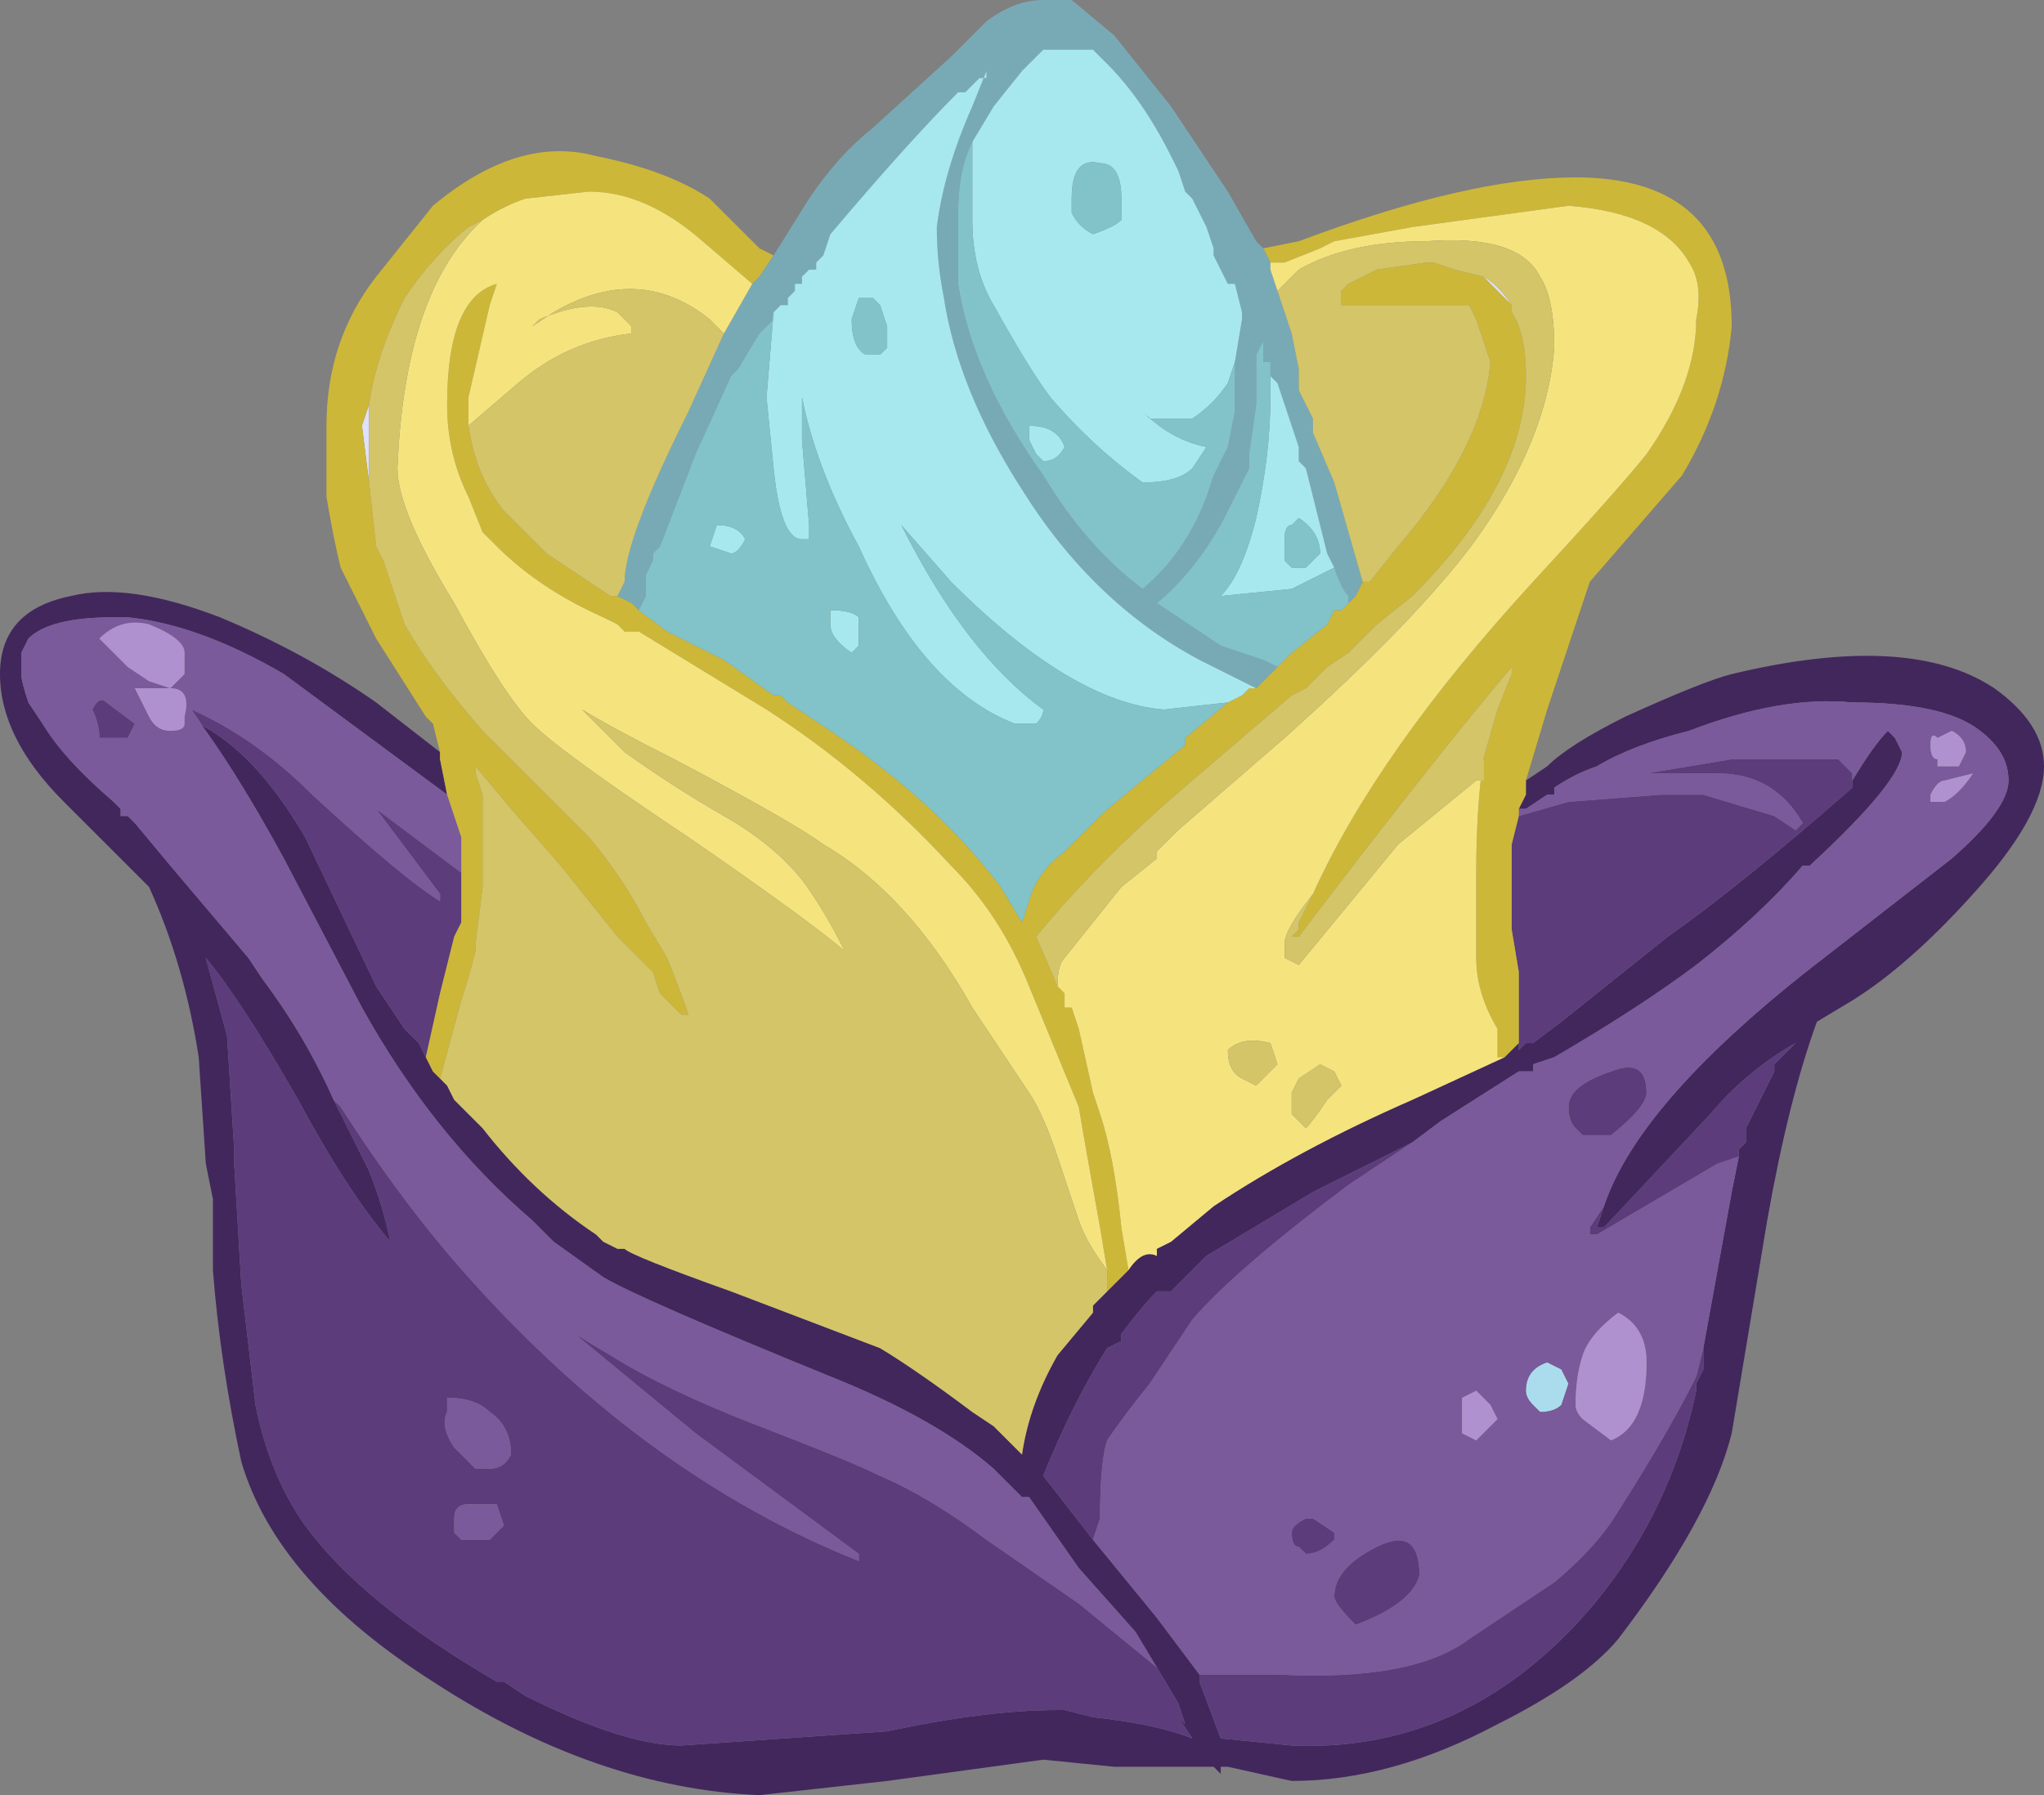 <?xml version="1.0" encoding="UTF-8" standalone="no"?>
<svg xmlns:ffdec="https://www.free-decompiler.com/flash" xmlns:xlink="http://www.w3.org/1999/xlink" ffdec:objectType="frame" height="88.55px" width="100.8px" xmlns="http://www.w3.org/2000/svg">
  <rect width="100%" height="100%" fill="#808080" stroke="none"/>
  <g transform="matrix(1.0, 0.0, 0.0, 1.0, 51.8, 82.6)">
    <use ffdec:characterId="319" height="12.65" transform="matrix(7.0, 0.0, 0.0, 7.0, -51.8, -82.6)" width="14.4" xlink:href="#shape0"/>
  </g>
  <defs>
    <g id="shape0" transform="matrix(1.0, 0.0, 0.0, 1.0, 7.4, 11.8)">
      <path d="M-1.9 -6.9 L-1.85 -6.85 -1.9 -6.9" fill="#111111" fill-rule="evenodd" stroke="none"/>
      <path d="M1.6 -7.1 L1.5 -7.15 1.6 -7.1 1.65 -7.15 1.6 -7.1" fill="#fffade" fill-rule="evenodd" stroke="none"/>
      <path d="M3.05 -9.85 Q3.15 -9.8 3.25 -9.65 L3.05 -9.85 M-4.8 -8.95 L-4.8 -8.4 -4.85 -8.8 -4.8 -8.95" fill="#dee1ff" fill-rule="evenodd" stroke="none"/>
      <path d="M2.25 -7.7 L2.2 -7.7 2.25 -7.7" fill="#e0cc5a" fill-rule="evenodd" stroke="none"/>
      <path d="M3.5 -2.2 L3.6 -2.15 3.65 -2.05 3.6 -1.9 Q3.55 -1.85 3.45 -1.85 L3.4 -1.9 Q3.35 -1.95 3.35 -2.0 3.35 -2.15 3.5 -2.2" fill="#aadcee" fill-rule="evenodd" stroke="none"/>
      <path d="M3.35 -6.3 L3.5 -6.4 Q3.65 -6.55 4.05 -6.75 4.6 -7.0 4.8 -7.05 6.05 -7.35 6.65 -6.95 7.0 -6.7 7.0 -6.4 7.0 -6.05 6.5 -5.5 6.05 -5.0 5.65 -4.75 L5.4 -4.6 Q5.2 -4.05 5.05 -3.2 L4.8 -1.7 Q4.65 -1.1 4.0 -0.25 3.75 0.05 3.15 0.35 2.4 0.75 1.7 0.75 L1.25 0.65 1.2 0.65 1.2 0.7 1.15 0.65 0.45 0.65 -0.05 0.6 -1.15 0.75 -2.05 0.85 Q-3.2 0.8 -4.35 0.05 -5.45 -0.65 -5.7 -1.5 -5.85 -2.2 -5.9 -2.85 L-5.9 -3.35 -5.95 -3.6 -6.0 -4.35 Q-6.1 -5.0 -6.35 -5.55 L-6.95 -6.15 Q-7.4 -6.6 -7.4 -7.05 -7.4 -7.5 -6.9 -7.6 -6.5 -7.7 -5.85 -7.45 -5.25 -7.2 -4.75 -6.85 L-4.3 -6.5 -4.3 -6.45 -4.25 -6.2 -5.4 -7.05 Q-6.0 -7.4 -6.5 -7.45 L-6.6 -7.45 Q-7.05 -7.45 -7.2 -7.3 L-7.25 -7.2 -7.25 -7.05 Q-7.25 -7.0 -7.2 -6.85 L-7.1 -6.7 Q-6.95 -6.45 -6.6 -6.15 L-6.55 -6.1 -6.55 -6.05 -6.5 -6.05 -6.45 -6.0 -6.2 -5.7 -5.65 -5.05 -5.55 -4.9 Q-5.25 -4.5 -5.05 -4.05 L-4.8 -3.55 Q-4.7 -3.3 -4.65 -3.05 -4.95 -3.4 -5.3 -4.05 -5.7 -4.75 -5.95 -5.05 L-5.8 -4.5 -5.75 -3.7 -5.75 -3.6 -5.7 -2.75 -5.6 -1.9 Q-5.5 -1.4 -5.25 -1.05 -4.85 -0.5 -3.9 0.05 L-3.85 0.05 -3.7 0.15 Q-3.0 0.5 -2.6 0.5 L-1.15 0.4 Q-0.45 0.25 0.05 0.25 L0.1 0.25 0.3 0.3 Q0.75 0.35 1.0 0.45 L0.9 0.3 0.95 0.35 0.9 0.2 0.75 -0.05 0.6 -0.3 0.2 -0.75 -0.15 -1.25 -0.2 -1.25 -0.4 -1.45 Q-0.8 -1.8 -1.55 -2.1 -2.9 -2.65 -3.15 -2.8 L-3.5 -3.05 -3.65 -3.2 Q-4.35 -3.8 -4.85 -4.7 L-5.4 -5.75 Q-5.7 -6.3 -5.95 -6.65 L-6.0 -6.7 Q-5.6 -6.5 -5.25 -5.9 L-4.75 -4.85 -4.55 -4.55 -4.45 -4.45 -4.4 -4.35 -4.35 -4.25 -4.3 -4.2 -4.25 -4.15 -4.2 -4.05 -4.0 -3.85 Q-3.65 -3.4 -3.2 -3.1 L-3.15 -3.05 -3.05 -3.0 -3.0 -3.0 Q-2.95 -2.95 -2.25 -2.7 L-1.2 -2.3 Q-0.95 -2.15 -0.55 -1.85 L-0.4 -1.75 -0.2 -1.55 Q-0.15 -1.9 0.05 -2.25 L0.3 -2.55 0.3 -2.6 0.4 -2.7 0.55 -2.85 Q0.65 -3.0 0.75 -2.95 L0.75 -3.0 0.85 -3.05 1.15 -3.3 Q1.75 -3.7 2.55 -4.05 L3.2 -4.35 3.15 -4.35 3.2 -4.35 3.3 -4.45 3.3 -4.4 3.35 -4.45 3.4 -4.45 3.6 -4.6 4.35 -5.2 Q4.85 -5.55 5.65 -6.25 L5.65 -6.3 Q5.8 -6.55 5.9 -6.65 L5.95 -6.6 6.0 -6.5 Q6.0 -6.3 5.35 -5.7 L5.3 -5.7 Q5.0 -5.35 4.55 -5.0 4.15 -4.7 3.55 -4.35 L3.4 -4.3 3.4 -4.25 3.3 -4.25 2.75 -3.9 2.55 -3.75 1.85 -3.4 1.1 -2.95 0.85 -2.7 0.75 -2.7 Q0.65 -2.6 0.5 -2.4 L0.5 -2.35 0.4 -2.3 Q0.15 -1.9 -0.05 -1.4 L0.3 -0.95 0.75 -0.4 1.05 0.0 1.05 0.05 1.2 0.45 1.7 0.5 Q2.85 0.55 3.7 -0.35 4.35 -1.05 4.55 -2.0 L4.55 -2.05 4.6 -2.15 4.6 -2.3 4.8 -3.4 4.85 -3.65 4.85 -3.7 4.9 -3.75 4.9 -3.85 5.1 -4.25 5.1 -4.3 5.25 -4.45 Q4.9 -4.25 4.65 -3.95 L3.9 -3.15 3.85 -3.15 3.9 -3.3 Q4.15 -4.05 5.45 -5.05 L6.35 -5.75 Q6.75 -6.1 6.75 -6.3 6.75 -6.5 6.55 -6.65 6.3 -6.85 5.65 -6.85 5.15 -6.9 4.5 -6.65 4.1 -6.55 3.85 -6.4 3.7 -6.35 3.55 -6.25 L3.55 -6.2 3.5 -6.2 3.35 -6.1 3.3 -6.1 3.35 -6.2 3.35 -6.3" fill="#42275d" fill-rule="evenodd" stroke="none"/>
      <path d="M5.65 -6.3 L5.65 -6.25 Q4.85 -5.55 4.35 -5.2 L3.6 -4.6 3.4 -4.45 3.35 -4.45 3.3 -4.4 3.3 -4.45 3.3 -4.95 3.25 -5.25 3.25 -5.85 3.3 -6.05 3.65 -6.15 4.3 -6.2 4.6 -6.2 5.1 -6.05 5.25 -5.95 5.3 -6.0 Q5.1 -6.35 4.7 -6.35 L4.2 -6.35 4.8 -6.45 5.55 -6.45 5.65 -6.35 5.65 -6.3 M-4.4 -4.35 L-4.45 -4.45 -4.55 -4.55 -4.75 -4.85 -5.25 -5.9 Q-5.6 -6.5 -6.0 -6.7 L-5.95 -6.65 -6.05 -6.8 -6.05 -6.8 Q-5.6 -6.6 -5.2 -6.2 -4.55 -5.6 -4.3 -5.45 L-4.3 -5.5 -4.75 -6.1 -4.15 -5.65 -4.15 -5.3 -4.2 -5.2 -4.3 -4.8 -4.4 -4.35 M0.75 -0.05 L0.9 0.2 0.95 0.35 0.9 0.3 1.0 0.45 Q0.75 0.35 0.3 0.3 L0.1 0.25 0.05 0.25 Q-0.45 0.25 -1.15 0.4 L-2.6 0.5 Q-3.0 0.5 -3.7 0.15 L-3.85 0.05 -3.9 0.05 Q-4.85 -0.5 -5.25 -1.05 -5.5 -1.4 -5.6 -1.9 L-5.7 -2.75 -5.75 -3.6 -5.75 -3.7 -5.8 -4.5 -5.95 -5.05 Q-5.7 -4.75 -5.3 -4.05 -4.95 -3.4 -4.65 -3.05 -4.7 -3.3 -4.8 -3.55 L-5.05 -4.05 -5.0 -4.0 Q-4.55 -3.3 -4.1 -2.8 -2.85 -1.4 -1.35 -0.8 L-1.35 -0.85 -2.5 -1.7 -3.35 -2.4 -3.1 -2.25 Q-2.7 -2.0 -2.05 -1.75 -1.4 -1.5 -1.2 -1.4 -0.85 -1.25 -0.45 -0.95 L0.2 -0.5 0.75 -0.05 M2.55 -3.75 L2.1 -3.45 Q1.3 -2.85 1.0 -2.5 L0.7 -2.05 Q0.5 -1.8 0.4 -1.65 0.35 -1.5 0.35 -1.1 L0.3 -0.95 -0.05 -1.4 Q0.15 -1.9 0.4 -2.3 L0.5 -2.35 0.5 -2.4 Q0.65 -2.6 0.75 -2.7 L0.85 -2.7 1.1 -2.95 1.85 -3.4 2.55 -3.75 M1.05 0.0 L1.6 0.0 Q2.55 0.05 2.95 -0.25 L3.55 -0.65 Q3.85 -0.9 4.0 -1.15 4.35 -1.7 4.55 -2.1 L4.6 -2.3 4.6 -2.15 4.55 -2.05 4.55 -2.0 Q4.35 -1.05 3.7 -0.35 2.85 0.55 1.7 0.5 L1.2 0.45 1.05 0.05 1.05 0.0 M4.85 -3.65 L4.7 -3.6 3.85 -3.1 3.8 -3.1 3.8 -3.15 3.9 -3.3 3.85 -3.15 3.9 -3.15 4.65 -3.95 Q4.9 -4.25 5.25 -4.45 L5.1 -4.3 5.1 -4.25 4.9 -3.85 4.9 -3.75 4.85 -3.7 4.85 -3.65 M3.95 -4.25 Q4.2 -4.35 4.2 -4.1 4.2 -4.0 3.95 -3.8 L3.75 -3.8 3.7 -3.85 Q3.65 -3.9 3.65 -4.0 3.65 -4.15 3.95 -4.25 M2.0 -1.0 L2.0 -0.95 Q1.9 -0.85 1.8 -0.85 L1.75 -0.9 Q1.7 -0.9 1.7 -1.0 1.7 -1.05 1.8 -1.1 L1.85 -1.1 2.0 -1.0 M2.0 -0.55 Q2.0 -0.75 2.3 -0.9 2.6 -1.05 2.6 -0.7 2.55 -0.5 2.15 -0.35 2.0 -0.5 2.0 -0.55 M-6.75 -6.8 Q-6.7 -6.9 -6.65 -6.85 L-6.45 -6.7 -6.5 -6.6 -6.7 -6.6 Q-6.7 -6.7 -6.75 -6.8 M-4.1 -1.2 Q-4.2 -1.2 -4.2 -1.1 L-4.2 -1.0 -4.15 -0.95 -3.95 -0.95 -3.85 -1.05 -3.9 -1.2 -4.1 -1.2 M-4.25 -1.95 L-4.25 -1.85 Q-4.3 -1.75 -4.2 -1.6 L-4.05 -1.45 -3.95 -1.45 Q-3.85 -1.45 -3.8 -1.55 -3.8 -1.75 -3.95 -1.85 -4.05 -1.95 -4.25 -1.95" fill="#5c3c7b" fill-rule="evenodd" stroke="none"/>
      <path d="M5.65 -6.3 L5.65 -6.35 5.55 -6.45 4.8 -6.45 4.2 -6.35 4.7 -6.35 Q5.1 -6.35 5.3 -6.0 L5.25 -5.95 5.1 -6.05 4.6 -6.2 4.3 -6.2 3.65 -6.15 3.3 -6.05 3.3 -6.1 3.35 -6.1 3.5 -6.2 3.55 -6.2 3.55 -6.25 Q3.7 -6.35 3.85 -6.4 4.1 -6.55 4.5 -6.65 5.15 -6.9 5.65 -6.85 6.3 -6.85 6.55 -6.65 6.75 -6.5 6.75 -6.3 6.75 -6.1 6.35 -5.75 L5.45 -5.05 Q4.15 -4.05 3.9 -3.3 L3.8 -3.15 3.8 -3.1 3.85 -3.1 4.7 -3.6 4.85 -3.65 4.8 -3.4 4.6 -2.3 4.55 -2.1 Q4.35 -1.7 4.0 -1.15 3.85 -0.9 3.55 -0.65 L2.95 -0.25 Q2.55 0.05 1.6 0.0 L1.05 0.0 0.75 -0.4 0.3 -0.95 0.35 -1.1 Q0.35 -1.5 0.4 -1.65 0.5 -1.8 0.7 -2.05 L1.0 -2.5 Q1.3 -2.85 2.1 -3.45 L2.55 -3.75 2.75 -3.9 3.3 -4.25 3.4 -4.25 3.4 -4.3 3.55 -4.35 Q4.15 -4.7 4.55 -5.0 5.0 -5.35 5.3 -5.7 L5.35 -5.7 Q6.0 -6.3 6.0 -6.5 L5.95 -6.6 5.9 -6.65 Q5.8 -6.55 5.65 -6.3 M-5.95 -6.65 Q-5.7 -6.3 -5.4 -5.75 L-4.85 -4.7 Q-4.35 -3.8 -3.65 -3.2 L-3.5 -3.05 -3.15 -2.8 Q-2.9 -2.65 -1.55 -2.1 -0.8 -1.8 -0.4 -1.45 L-0.2 -1.25 -0.15 -1.25 0.2 -0.75 0.6 -0.3 0.75 -0.05 0.2 -0.5 -0.45 -0.95 Q-0.85 -1.25 -1.2 -1.4 -1.4 -1.5 -2.05 -1.75 -2.7 -2.0 -3.1 -2.25 L-3.35 -2.4 -2.5 -1.7 -1.35 -0.85 -1.35 -0.8 Q-2.85 -1.4 -4.1 -2.8 -4.55 -3.3 -5.0 -4.0 L-5.05 -4.05 Q-5.25 -4.5 -5.55 -4.9 L-5.65 -5.05 -6.2 -5.7 -6.45 -6.0 -6.5 -6.05 -6.55 -6.05 -6.55 -6.1 -6.6 -6.15 Q-6.95 -6.45 -7.1 -6.7 L-7.2 -6.85 Q-7.25 -7.0 -7.25 -7.05 L-7.25 -7.2 -7.2 -7.3 Q-7.05 -7.45 -6.6 -7.45 L-6.5 -7.45 Q-6.0 -7.4 -5.4 -7.05 L-4.25 -6.2 -4.15 -5.9 -4.15 -5.65 -4.75 -6.1 -4.3 -5.5 -4.3 -5.45 Q-4.55 -5.6 -5.2 -6.2 -5.6 -6.6 -6.05 -6.8 L-6.05 -6.8 -5.95 -6.65 M3.95 -4.25 Q3.65 -4.15 3.65 -4.0 3.65 -3.9 3.7 -3.85 L3.75 -3.8 3.95 -3.8 Q4.2 -4.0 4.2 -4.1 4.2 -4.35 3.95 -4.25 M2.0 -0.55 Q2.0 -0.5 2.15 -0.35 2.55 -0.5 2.6 -0.7 2.6 -1.05 2.3 -0.9 2.0 -0.75 2.0 -0.55 M2.0 -1.0 L1.85 -1.1 1.8 -1.1 Q1.7 -1.05 1.7 -1.0 1.7 -0.9 1.75 -0.9 L1.8 -0.85 Q1.9 -0.85 2.0 -0.95 L2.0 -1.0 M3.1 -1.9 L3.0 -2.0 2.9 -1.95 2.9 -1.85 Q2.9 -1.75 2.9 -1.7 L3.0 -1.65 3.15 -1.8 3.1 -1.9 M3.5 -2.2 Q3.35 -2.15 3.35 -2.0 3.35 -1.95 3.4 -1.9 L3.45 -1.85 Q3.55 -1.85 3.6 -1.9 L3.65 -2.05 3.6 -2.15 3.5 -2.2 M6.4 -6.4 L6.45 -6.5 Q6.45 -6.6 6.35 -6.65 L6.25 -6.6 Q6.2 -6.65 6.2 -6.55 6.2 -6.45 6.25 -6.45 L6.25 -6.4 6.4 -6.4 M6.3 -6.3 Q6.25 -6.3 6.2 -6.2 L6.2 -6.15 6.3 -6.15 Q6.4 -6.2 6.5 -6.35 L6.3 -6.3 M4.2 -2.2 Q4.2 -2.45 4.0 -2.55 3.8 -2.4 3.75 -2.25 3.7 -2.1 3.7 -1.9 3.7 -1.85 3.75 -1.8 L3.95 -1.65 Q4.2 -1.75 4.2 -2.2 M-6.1 -6.7 L-6.1 -6.75 Q-6.05 -6.95 -6.2 -6.95 L-6.45 -6.95 -6.35 -6.75 Q-6.3 -6.65 -6.2 -6.65 -6.1 -6.65 -6.1 -6.7 M-6.35 -7.4 Q-6.55 -7.45 -6.7 -7.3 L-6.5 -7.1 -6.35 -7.0 -6.2 -6.95 -6.1 -7.05 -6.1 -7.2 Q-6.1 -7.3 -6.35 -7.4 M-6.75 -6.8 Q-6.7 -6.7 -6.7 -6.6 L-6.5 -6.6 -6.45 -6.7 -6.65 -6.85 Q-6.7 -6.9 -6.75 -6.8 M-4.25 -1.95 Q-4.05 -1.95 -3.95 -1.85 -3.8 -1.75 -3.8 -1.55 -3.85 -1.45 -3.95 -1.45 L-4.05 -1.45 -4.2 -1.6 Q-4.3 -1.75 -4.25 -1.85 L-4.25 -1.95 M-4.1 -1.2 L-3.9 -1.2 -3.85 -1.05 -3.95 -0.95 -4.15 -0.95 -4.2 -1.0 -4.2 -1.1 Q-4.2 -1.2 -4.1 -1.2" fill="#7a5a9a" fill-rule="evenodd" stroke="none"/>
      <path d="M3.1 -1.9 L3.15 -1.8 3.0 -1.65 2.9 -1.7 Q2.9 -1.75 2.9 -1.85 L2.9 -1.95 3.0 -2.0 3.1 -1.9 M4.2 -2.2 Q4.2 -1.75 3.95 -1.65 L3.75 -1.8 Q3.7 -1.85 3.7 -1.9 3.7 -2.1 3.75 -2.25 3.8 -2.4 4.0 -2.55 4.2 -2.45 4.2 -2.2 M6.3 -6.3 L6.5 -6.35 Q6.4 -6.2 6.3 -6.15 L6.2 -6.15 6.2 -6.2 Q6.25 -6.3 6.3 -6.3 M6.4 -6.4 L6.25 -6.4 6.25 -6.45 Q6.2 -6.45 6.2 -6.55 6.2 -6.65 6.25 -6.6 L6.35 -6.65 Q6.45 -6.6 6.45 -6.5 L6.4 -6.4 M-6.35 -7.4 Q-6.1 -7.3 -6.1 -7.2 L-6.1 -7.05 -6.2 -6.95 -6.35 -7.0 -6.5 -7.1 -6.7 -7.3 Q-6.55 -7.45 -6.35 -7.4 M-6.1 -6.7 Q-6.1 -6.65 -6.2 -6.65 -6.3 -6.65 -6.35 -6.75 L-6.45 -6.95 -6.2 -6.95 Q-6.05 -6.95 -6.1 -6.75 L-6.1 -6.7" fill="#b091d0" fill-rule="evenodd" stroke="none"/>
      <path d="M-1.95 -10.0 L-2.05 -9.85 -2.1 -9.8 -2.45 -10.1 Q-2.85 -10.45 -3.25 -10.45 L-3.7 -10.4 Q-3.85 -10.35 -4.0 -10.25 L-4.1 -10.2 Q-4.35 -10.0 -4.55 -9.7 -4.75 -9.3 -4.8 -8.95 L-4.85 -8.8 -4.8 -8.4 -4.75 -7.95 -4.7 -7.85 -4.55 -7.4 Q-4.35 -7.05 -4.0 -6.65 L-3.25 -5.9 Q-3.0 -5.6 -2.85 -5.3 L-2.7 -5.05 Q-2.6 -4.8 -2.55 -4.65 L-2.6 -4.65 -2.75 -4.8 -2.8 -4.95 -3.05 -5.2 -3.45 -5.7 -3.8 -6.1 -4.05 -6.4 -4.05 -6.35 -4.0 -6.2 -4.0 -5.55 -4.05 -5.15 -4.05 -5.1 Q-4.1 -4.9 -4.15 -4.75 L-4.3 -4.2 -4.35 -4.25 -4.4 -4.35 -4.3 -4.8 -4.2 -5.2 -4.15 -5.3 -4.15 -5.65 -4.15 -5.9 -4.25 -6.2 -4.3 -6.45 -4.3 -6.5 -4.35 -6.7 -4.4 -6.75 -4.75 -7.3 Q-4.9 -7.6 -5.0 -7.8 -5.05 -8.0 -5.1 -8.3 L-5.1 -8.8 Q-5.1 -9.4 -4.75 -9.85 L-4.35 -10.35 Q-3.75 -10.85 -3.2 -10.7 -2.7 -10.6 -2.4 -10.4 L-2.05 -10.05 -1.95 -10.0 M-3.05 -7.6 L-2.95 -7.55 -2.9 -7.5 -2.7 -7.35 -2.3 -7.15 -1.95 -6.9 -1.9 -6.9 -1.85 -6.85 -1.55 -6.65 Q-0.8 -6.15 -0.35 -5.55 L-0.2 -5.3 -0.15 -5.45 Q-0.1 -5.65 0.1 -5.8 L0.35 -6.05 Q0.4 -6.1 0.95 -6.55 L0.95 -6.6 1.25 -6.85 1.35 -6.9 1.4 -6.95 1.45 -6.95 Q1.5 -7.0 1.6 -7.1 L1.65 -7.15 1.7 -7.2 1.95 -7.4 2.0 -7.5 2.05 -7.5 2.1 -7.55 2.15 -7.6 2.2 -7.7 2.25 -7.7 2.45 -7.95 Q3.05 -8.65 3.1 -9.25 L3.0 -9.55 2.95 -9.65 2.05 -9.65 2.05 -9.75 2.1 -9.8 2.3 -9.9 2.65 -9.95 2.7 -9.95 2.85 -9.9 3.05 -9.85 3.25 -9.65 3.25 -9.6 Q3.35 -9.45 3.35 -9.15 3.35 -8.4 2.55 -7.6 L2.3 -7.4 2.1 -7.2 1.95 -7.1 1.8 -6.95 1.7 -6.9 1.0 -6.3 Q0.35 -5.75 -0.1 -5.2 L0.05 -4.85 0.1 -4.8 0.1 -4.7 0.15 -4.7 0.2 -4.55 0.3 -4.1 0.35 -3.95 Q0.45 -3.65 0.5 -3.15 L0.55 -2.85 0.4 -2.7 0.4 -2.85 0.35 -3.15 Q0.25 -3.7 0.2 -4.0 L-0.15 -4.85 Q-0.35 -5.35 -0.7 -5.7 -1.3 -6.35 -2.0 -6.8 L-2.9 -7.35 -3.0 -7.35 -3.05 -7.4 -3.15 -7.45 Q-3.6 -7.65 -3.9 -7.95 L-4.0 -8.05 -4.1 -8.3 Q-4.25 -8.6 -4.25 -8.95 -4.25 -9.7 -3.9 -9.8 L-3.95 -9.65 -4.1 -9.0 -4.1 -8.8 Q-4.05 -8.45 -3.85 -8.2 L-3.55 -7.9 -3.1 -7.6 -3.05 -7.6 M1.55 -9.95 L1.5 -10.05 1.75 -10.1 Q2.95 -10.55 3.7 -10.55 4.8 -10.55 4.8 -9.5 4.75 -8.95 4.45 -8.45 L3.8 -7.7 3.5 -6.8 3.35 -6.3 3.35 -6.2 3.3 -6.1 3.3 -6.05 3.25 -5.85 3.25 -5.25 3.3 -4.95 3.3 -4.45 3.2 -4.35 3.15 -4.35 3.15 -4.55 Q3.0 -4.8 3.0 -5.05 L3.0 -5.65 Q3.0 -6.1 3.05 -6.45 L3.15 -6.8 3.25 -7.05 3.25 -7.1 Q2.7 -6.45 1.75 -5.2 L1.7 -5.2 1.75 -5.25 1.75 -5.3 1.85 -5.5 Q2.3 -6.5 3.4 -7.7 4.0 -8.35 4.2 -8.6 4.55 -9.1 4.55 -9.55 4.6 -9.8 4.5 -9.95 4.3 -10.3 3.65 -10.35 L2.55 -10.2 2.0 -10.1 1.9 -10.05 1.65 -9.95 1.55 -9.95" fill="#cdb738" fill-rule="evenodd" stroke="none"/>
      <path d="M1.3 -9.25 L1.35 -9.55 1.35 -9.6 1.3 -9.8 1.25 -9.8 1.15 -10.0 1.15 -10.05 1.1 -10.2 1.0 -10.4 0.95 -10.45 0.9 -10.6 0.85 -10.7 Q0.65 -11.1 0.4 -11.35 L0.3 -11.45 -0.05 -11.45 -0.2 -11.3 -0.4 -11.05 -0.55 -10.8 Q-0.65 -10.6 -0.65 -10.3 L-0.65 -9.8 Q-0.55 -9.15 -0.05 -8.45 0.25 -7.95 0.65 -7.65 0.95 -7.9 1.1 -8.3 L1.15 -8.45 1.25 -8.65 1.3 -8.9 1.3 -9.25 M-1.95 -10.0 L-1.7 -10.4 Q-1.5 -10.7 -1.25 -10.9 L-0.7 -11.4 -0.45 -11.65 Q-0.25 -11.8 -0.05 -11.8 L0.15 -11.8 0.45 -11.55 0.85 -11.05 1.25 -10.45 1.45 -10.1 1.5 -10.05 1.55 -9.95 1.55 -9.9 1.6 -9.75 1.7 -9.45 1.75 -9.2 1.75 -9.05 1.85 -8.85 1.85 -8.75 2.0 -8.4 2.2 -7.7 2.15 -7.6 2.1 -7.55 2.1 -7.6 Q2.05 -7.65 2.0 -7.8 L1.95 -7.9 1.8 -8.5 1.75 -8.55 1.75 -8.65 1.6 -9.1 1.55 -9.15 1.55 -9.25 1.5 -9.25 1.5 -9.4 1.45 -9.3 1.45 -8.95 1.4 -8.6 1.4 -8.5 1.25 -8.2 Q1.05 -7.8 0.75 -7.55 L1.2 -7.25 1.5 -7.15 1.6 -7.1 Q1.5 -7.0 1.45 -6.95 L1.4 -6.95 1.45 -6.95 Q1.25 -7.05 1.05 -7.15 0.3 -7.55 -0.2 -8.35 -0.65 -9.05 -0.75 -9.7 -0.8 -9.95 -0.8 -10.2 -0.75 -10.6 -0.55 -11.05 L-0.45 -11.3 -0.45 -11.25 -0.5 -11.25 -0.6 -11.15 -0.65 -11.15 -0.65 -11.15 Q-1.0 -10.8 -1.55 -10.15 L-1.6 -10.0 -1.65 -9.95 -1.65 -9.9 -1.7 -9.9 -1.75 -9.85 -1.75 -9.8 -1.8 -9.8 -1.8 -9.75 -1.85 -9.7 -1.85 -9.65 -1.9 -9.65 -1.95 -9.6 -1.95 -9.55 -2.05 -9.45 -2.2 -9.2 -2.25 -9.15 -2.5 -8.6 -2.75 -7.95 -2.8 -7.9 -2.8 -7.85 -2.85 -7.75 -2.85 -7.6 -2.9 -7.5 -2.95 -7.55 -3.05 -7.6 -3.0 -7.7 Q-3.0 -8.0 -2.55 -8.9 L-2.3 -9.45 -2.1 -9.8 -2.05 -9.85 -1.95 -10.0" fill="#78aab6" fill-rule="evenodd" stroke="none"/>
      <path d="M-2.1 -9.8 L-2.3 -9.45 -2.4 -9.55 Q-2.9 -9.95 -3.5 -9.6 L-3.65 -9.5 -3.6 -9.55 Q-3.25 -9.7 -3.05 -9.6 L-2.95 -9.5 -2.95 -9.45 Q-3.4 -9.4 -3.75 -9.1 L-4.1 -8.8 -4.1 -9.0 -3.95 -9.65 -3.9 -9.8 Q-4.25 -9.7 -4.25 -8.95 -4.25 -8.6 -4.1 -8.3 L-4.0 -8.05 -3.9 -7.95 Q-3.6 -7.65 -3.15 -7.45 L-3.05 -7.4 -3.0 -7.35 -2.9 -7.35 -2.0 -6.8 Q-1.3 -6.35 -0.7 -5.7 -0.35 -5.35 -0.15 -4.85 L0.2 -4.0 Q0.25 -3.7 0.35 -3.15 L0.4 -2.85 Q0.25 -3.05 0.2 -3.2 L0.05 -3.65 Q-0.05 -3.95 -0.15 -4.1 L-0.55 -4.7 Q-1.0 -5.5 -1.6 -5.85 -1.8 -6.0 -2.65 -6.45 -3.05 -6.65 -3.3 -6.8 L-3.0 -6.5 Q-2.65 -6.25 -2.3 -6.05 -1.95 -5.85 -1.75 -5.6 -1.6 -5.4 -1.45 -5.1 -1.75 -5.35 -2.55 -5.9 -3.45 -6.5 -3.65 -6.7 -3.85 -6.9 -4.2 -7.55 -4.6 -8.2 -4.6 -8.5 -4.55 -9.75 -4.0 -10.25 -3.85 -10.35 -3.7 -10.4 L-3.25 -10.45 Q-2.85 -10.45 -2.45 -10.1 L-2.1 -9.8 M1.6 -9.75 L1.55 -9.9 1.55 -9.95 1.65 -9.95 1.9 -10.05 2.0 -10.1 2.55 -10.2 3.65 -10.35 Q4.3 -10.3 4.5 -9.95 4.6 -9.8 4.55 -9.55 4.55 -9.1 4.2 -8.6 4.0 -8.35 3.4 -7.7 2.3 -6.5 1.85 -5.5 1.65 -5.25 1.65 -5.15 L1.65 -5.05 1.75 -5.0 2.45 -5.85 3.0 -6.3 3.05 -6.3 3.05 -6.45 Q3.0 -6.1 3.0 -5.65 L3.0 -5.05 Q3.0 -4.8 3.15 -4.55 L3.15 -4.35 3.2 -4.35 2.55 -4.05 Q1.75 -3.7 1.15 -3.3 L0.85 -3.05 0.75 -3.0 0.75 -2.95 Q0.65 -3.0 0.55 -2.85 L0.5 -3.15 Q0.45 -3.65 0.35 -3.95 L0.3 -4.1 0.2 -4.55 0.15 -4.7 0.1 -4.7 0.1 -4.8 0.05 -4.85 Q0.05 -5.0 0.1 -5.05 L0.5 -5.55 0.75 -5.75 0.75 -5.8 0.9 -5.95 1.65 -6.6 Q2.6 -7.45 3.0 -8.0 3.5 -8.7 3.55 -9.35 3.55 -9.7 3.45 -9.85 3.3 -10.15 2.65 -10.1 2.1 -10.1 1.75 -9.9 L1.6 -9.75 M1.95 -4.05 L2.05 -4.15 2.0 -4.25 1.9 -4.3 1.75 -4.2 1.7 -4.1 Q1.7 -4.0 1.7 -3.95 L1.8 -3.85 Q1.85 -3.9 1.95 -4.05 M1.25 -4.4 Q1.25 -4.25 1.35 -4.2 L1.45 -4.15 1.6 -4.3 1.55 -4.45 Q1.35 -4.5 1.25 -4.4" fill="#f5e47e" fill-rule="evenodd" stroke="none"/>
      <path d="M-2.3 -9.45 L-2.55 -8.9 Q-3.0 -8.0 -3.0 -7.7 L-3.05 -7.6 -3.1 -7.6 -3.55 -7.9 -3.85 -8.2 Q-4.05 -8.45 -4.1 -8.8 L-3.75 -9.1 Q-3.4 -9.4 -2.95 -9.45 L-2.95 -9.5 -3.05 -9.6 Q-3.25 -9.7 -3.6 -9.55 L-3.65 -9.5 -3.5 -9.6 Q-2.9 -9.95 -2.4 -9.55 L-2.3 -9.45 M2.2 -7.7 L2.0 -8.4 1.85 -8.75 1.85 -8.85 1.75 -9.05 1.75 -9.2 1.7 -9.45 1.6 -9.75 1.75 -9.9 Q2.1 -10.1 2.65 -10.1 3.3 -10.15 3.45 -9.85 3.55 -9.7 3.55 -9.35 3.5 -8.7 3.0 -8.0 2.6 -7.45 1.65 -6.6 L0.9 -5.95 0.75 -5.8 0.75 -5.75 0.5 -5.55 0.1 -5.05 Q0.05 -5.0 0.05 -4.85 L-0.1 -5.2 Q0.35 -5.75 1.0 -6.3 L1.7 -6.9 1.8 -6.95 1.95 -7.1 2.1 -7.2 2.3 -7.4 2.55 -7.6 Q3.35 -8.4 3.35 -9.15 3.35 -9.45 3.25 -9.6 L3.25 -9.65 Q3.15 -9.8 3.05 -9.85 L2.85 -9.9 2.7 -9.95 2.65 -9.95 2.3 -9.9 2.1 -9.8 2.05 -9.75 2.05 -9.65 2.95 -9.65 3.0 -9.55 3.1 -9.25 Q3.05 -8.65 2.45 -7.95 L2.25 -7.7 2.2 -7.7 M0.4 -2.7 L0.3 -2.6 0.3 -2.55 0.05 -2.25 Q-0.15 -1.9 -0.2 -1.55 L-0.4 -1.75 -0.55 -1.85 Q-0.95 -2.15 -1.2 -2.3 L-2.25 -2.7 Q-2.95 -2.95 -3.0 -3.0 L-3.05 -3.0 -3.15 -3.05 -3.2 -3.1 Q-3.65 -3.4 -4.0 -3.85 L-4.2 -4.05 -4.25 -4.15 -4.3 -4.2 -4.15 -4.75 Q-4.1 -4.9 -4.05 -5.1 L-4.05 -5.15 -4.0 -5.55 -4.0 -6.2 -4.05 -6.35 -4.05 -6.4 -3.8 -6.1 -3.45 -5.7 -3.05 -5.2 -2.8 -4.95 -2.75 -4.8 -2.6 -4.65 -2.55 -4.65 Q-2.6 -4.8 -2.7 -5.05 L-2.85 -5.3 Q-3.0 -5.6 -3.25 -5.9 L-4.0 -6.65 Q-4.35 -7.05 -4.55 -7.4 L-4.7 -7.85 -4.75 -7.95 -4.8 -8.4 -4.8 -8.95 Q-4.75 -9.3 -4.55 -9.7 -4.35 -10.0 -4.1 -10.2 L-4.0 -10.25 Q-4.55 -9.75 -4.6 -8.5 -4.6 -8.2 -4.2 -7.55 -3.85 -6.9 -3.65 -6.7 -3.45 -6.5 -2.55 -5.9 -1.75 -5.35 -1.45 -5.1 -1.6 -5.4 -1.75 -5.6 -1.95 -5.85 -2.3 -6.05 -2.65 -6.25 -3.0 -6.5 L-3.3 -6.8 Q-3.05 -6.65 -2.65 -6.45 -1.8 -6.0 -1.6 -5.85 -1.0 -5.5 -0.55 -4.7 L-0.15 -4.1 Q-0.05 -3.95 0.05 -3.65 L0.2 -3.2 Q0.25 -3.05 0.4 -2.85 L0.4 -2.7 M1.85 -5.5 L1.75 -5.3 1.75 -5.25 1.7 -5.2 1.75 -5.2 Q2.7 -6.45 3.25 -7.1 L3.25 -7.05 3.15 -6.8 3.05 -6.45 3.05 -6.3 3.0 -6.3 2.45 -5.85 1.75 -5.0 1.65 -5.05 1.65 -5.15 Q1.65 -5.25 1.85 -5.5 M1.25 -4.4 Q1.35 -4.5 1.55 -4.45 L1.6 -4.3 1.45 -4.15 1.35 -4.2 Q1.25 -4.25 1.25 -4.4 M1.95 -4.05 Q1.85 -3.9 1.8 -3.85 L1.7 -3.95 Q1.7 -4.0 1.7 -4.1 L1.75 -4.2 1.9 -4.3 2.0 -4.25 2.05 -4.15 1.95 -4.05" fill="#d4c569" fill-rule="evenodd" stroke="none"/>
      <path d="M-0.55 -10.8 L-0.4 -11.05 -0.2 -11.3 -0.05 -11.45 0.3 -11.45 0.4 -11.35 Q0.65 -11.1 0.85 -10.7 L0.9 -10.6 0.95 -10.45 1.0 -10.4 1.1 -10.2 1.15 -10.05 1.15 -10.0 1.25 -9.8 1.3 -9.8 1.35 -9.6 1.35 -9.55 1.3 -9.25 1.25 -9.1 Q1.15 -8.95 1.0 -8.85 L0.7 -8.85 0.65 -8.9 Q0.85 -8.7 1.1 -8.65 L1.0 -8.5 Q0.9 -8.4 0.65 -8.4 0.3 -8.65 0.0 -9.0 -0.15 -9.2 -0.4 -9.65 -0.55 -9.9 -0.55 -10.25 L-0.55 -10.8 M-1.95 -9.6 L-1.9 -9.65 -1.85 -9.65 -1.85 -9.7 -1.8 -9.75 -1.8 -9.8 -1.75 -9.8 -1.75 -9.85 -1.7 -9.9 -1.65 -9.9 -1.65 -9.95 -1.6 -10.0 -1.55 -10.15 Q-1.0 -10.8 -0.65 -11.15 L-0.65 -11.15 -0.6 -11.15 -0.5 -11.25 -0.45 -11.25 -0.45 -11.3 -0.55 -11.05 Q-0.75 -10.6 -0.8 -10.2 -0.8 -9.95 -0.75 -9.7 -0.65 -9.05 -0.2 -8.35 0.3 -7.55 1.05 -7.15 1.25 -7.05 1.45 -6.95 L1.4 -6.95 1.35 -6.9 1.25 -6.85 0.8 -6.8 Q0.15 -6.85 -0.7 -7.7 L-1.05 -8.1 Q-0.6 -7.2 -0.05 -6.8 -0.05 -6.75 -0.1 -6.7 L-0.25 -6.7 Q-0.9 -6.95 -1.35 -7.95 -1.65 -8.5 -1.75 -9.0 L-1.75 -8.7 -1.7 -8.1 -1.7 -8.0 -1.75 -8.0 Q-1.9 -8.0 -1.95 -8.5 L-2.0 -9.0 -1.95 -9.6 M1.55 -9.15 L1.6 -9.1 1.75 -8.65 1.75 -8.55 1.8 -8.5 1.95 -7.9 2.0 -7.8 1.9 -7.75 Q1.8 -7.7 1.7 -7.65 L1.2 -7.6 Q1.35 -7.75 1.45 -8.15 1.55 -8.6 1.55 -9.0 L1.55 -9.15 M0.15 -10.3 Q0.2 -10.2 0.3 -10.15 0.45 -10.2 0.5 -10.25 L0.5 -10.4 Q0.5 -10.65 0.35 -10.65 0.15 -10.7 0.15 -10.4 L0.15 -10.3 M1.75 -8.15 L1.7 -8.1 Q1.65 -8.1 1.65 -8.0 L1.65 -7.85 1.7 -7.8 1.8 -7.8 1.9 -7.9 Q1.9 -8.05 1.75 -8.15 M-1.25 -9.7 L-1.35 -9.7 -1.4 -9.55 Q-1.4 -9.35 -1.3 -9.3 L-1.2 -9.3 -1.15 -9.35 -1.15 -9.5 -1.2 -9.65 -1.25 -9.7 M-2.4 -7.95 L-2.35 -8.1 Q-2.2 -8.1 -2.15 -8.0 -2.2 -7.9 -2.25 -7.9 L-2.4 -7.95 M-1.55 -7.5 Q-1.4 -7.5 -1.35 -7.45 L-1.35 -7.25 -1.4 -7.2 Q-1.55 -7.3 -1.55 -7.4 L-1.55 -7.5 M-0.15 -8.8 Q0.05 -8.8 0.1 -8.65 0.05 -8.55 -0.05 -8.55 L-0.1 -8.6 -0.15 -8.7 -0.15 -8.8" fill="#a6e8ee" fill-rule="evenodd" stroke="none"/>
      <path d="M-0.55 -10.8 L-0.55 -10.25 Q-0.55 -9.9 -0.4 -9.65 -0.15 -9.2 0.0 -9.0 0.3 -8.65 0.65 -8.4 0.9 -8.4 1.0 -8.5 L1.1 -8.65 Q0.85 -8.7 0.65 -8.9 L0.7 -8.85 1.0 -8.85 Q1.15 -8.95 1.25 -9.1 L1.3 -9.25 1.3 -8.9 1.25 -8.65 1.15 -8.45 1.1 -8.3 Q0.95 -7.9 0.65 -7.65 0.25 -7.95 -0.05 -8.45 -0.55 -9.15 -0.65 -9.8 L-0.65 -10.3 Q-0.65 -10.6 -0.55 -10.8 M-2.9 -7.5 L-2.85 -7.6 -2.85 -7.75 -2.8 -7.85 -2.8 -7.9 -2.75 -7.95 -2.5 -8.6 -2.25 -9.15 -2.2 -9.2 -2.05 -9.45 -1.95 -9.55 -1.95 -9.6 -2.0 -9.0 -1.95 -8.5 Q-1.9 -8.0 -1.75 -8.0 L-1.7 -8.0 -1.7 -8.1 -1.75 -8.7 -1.75 -9.0 Q-1.65 -8.5 -1.35 -7.95 -0.9 -6.95 -0.25 -6.7 L-0.1 -6.7 Q-0.05 -6.75 -0.05 -6.8 -0.6 -7.2 -1.05 -8.1 L-0.7 -7.7 Q0.15 -6.85 0.8 -6.8 L1.25 -6.85 1.35 -6.9 1.25 -6.85 0.95 -6.6 0.95 -6.55 Q0.4 -6.1 0.35 -6.05 L0.1 -5.8 Q-0.1 -5.65 -0.15 -5.45 L-0.2 -5.3 -0.35 -5.55 Q-0.8 -6.15 -1.55 -6.65 L-1.85 -6.85 -1.9 -6.9 -1.95 -6.9 -2.3 -7.15 -2.7 -7.35 -2.9 -7.5 M1.5 -7.15 L1.2 -7.25 0.75 -7.55 Q1.05 -7.8 1.25 -8.2 L1.4 -8.5 1.4 -8.6 1.45 -8.95 1.45 -9.3 1.5 -9.4 1.5 -9.25 1.55 -9.25 1.55 -9.15 1.55 -9.0 Q1.55 -8.6 1.45 -8.15 1.35 -7.75 1.2 -7.6 L1.7 -7.65 Q1.8 -7.7 1.9 -7.75 L2.0 -7.8 Q2.05 -7.65 2.1 -7.6 L2.1 -7.55 2.05 -7.5 2.0 -7.5 1.95 -7.4 1.7 -7.2 1.65 -7.15 1.6 -7.1 1.5 -7.15 M0.15 -10.3 L0.15 -10.4 Q0.15 -10.7 0.35 -10.65 0.5 -10.65 0.5 -10.4 L0.5 -10.25 Q0.45 -10.2 0.3 -10.15 0.2 -10.2 0.15 -10.3 M1.75 -8.15 Q1.9 -8.05 1.9 -7.9 L1.8 -7.8 1.7 -7.8 1.65 -7.85 1.65 -8.0 Q1.65 -8.1 1.7 -8.1 L1.75 -8.15 M-1.25 -9.7 L-1.2 -9.65 -1.15 -9.5 -1.15 -9.35 -1.2 -9.3 -1.3 -9.3 Q-1.4 -9.35 -1.4 -9.55 L-1.35 -9.7 -1.25 -9.7 M-2.4 -7.95 L-2.25 -7.9 Q-2.2 -7.9 -2.15 -8.0 -2.2 -8.1 -2.35 -8.1 L-2.4 -7.95 M-0.15 -8.8 L-0.15 -8.7 -0.1 -8.6 -0.05 -8.55 Q0.05 -8.55 0.1 -8.65 0.05 -8.8 -0.15 -8.8 M-1.55 -7.5 L-1.55 -7.4 Q-1.55 -7.3 -1.4 -7.2 L-1.35 -7.25 -1.35 -7.45 Q-1.4 -7.5 -1.55 -7.5" fill="#81c3c9" fill-rule="evenodd" stroke="none"/>
    </g>
  </defs>
</svg>
